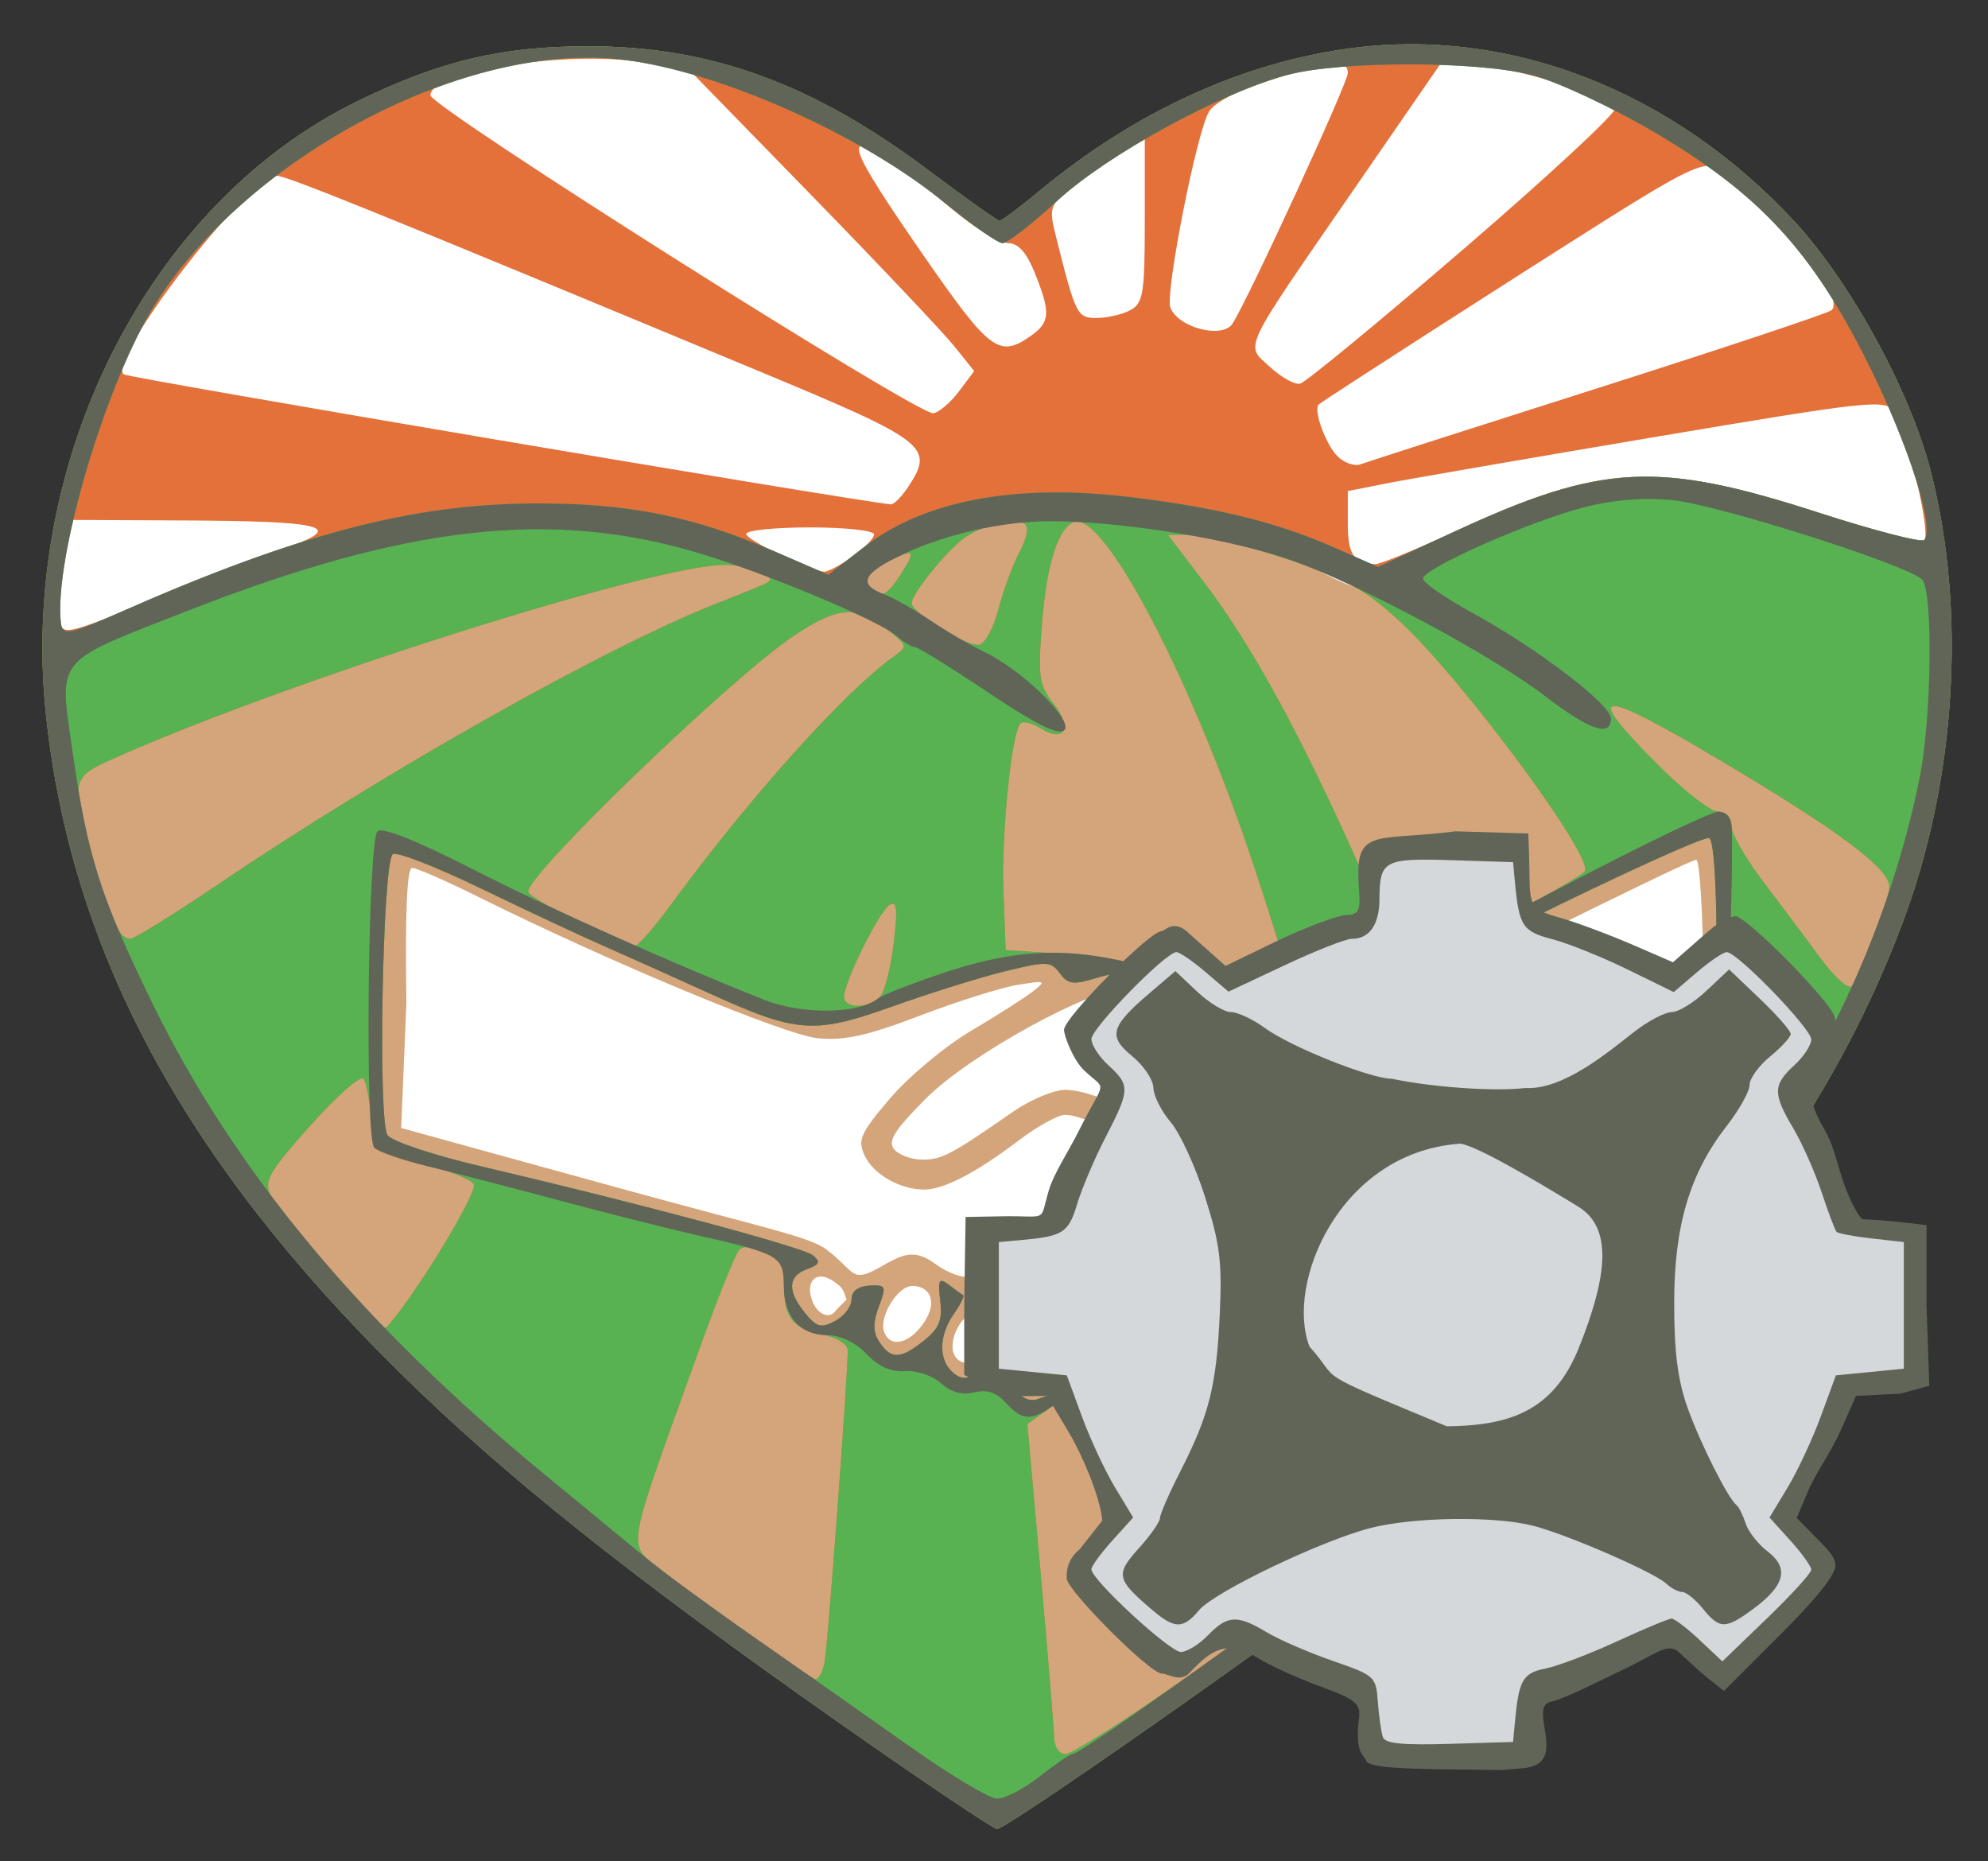 <?xml version="1.0" encoding="UTF-8" standalone="no"?>
<!-- Created with Inkscape (http://www.inkscape.org/) -->

<svg
   xmlns:osb="http://www.openswatchbook.org/uri/2009/osb"
   xmlns:dc="http://purl.org/dc/elements/1.1/"
   xmlns:cc="http://creativecommons.org/ns#"
   xmlns:rdf="http://www.w3.org/1999/02/22-rdf-syntax-ns#"
   xmlns:svg="http://www.w3.org/2000/svg"
   xmlns="http://www.w3.org/2000/svg"
   xmlns:sodipodi="http://sodipodi.sourceforge.net/DTD/sodipodi-0.dtd"
   xmlns:inkscape="http://www.inkscape.org/namespaces/inkscape"
   width="470"
   height="440"
   id="svg2982"
   version="1.1"
   inkscape:version="0.48.4 r9939"
   sodipodi:docname="dibujo-6.svg">
  <rect width="100%" height="100%" fill="#333333" stroke="none"/>
  <defs
     id="defs2984">
    <linearGradient
       id="linearGradient5331"
       osb:paint="solid">
      <stop
         style="stop-color:#cccccf;stop-opacity:1;"
         offset="0"
         id="stop5333" />
    </linearGradient>
  </defs>
  <sodipodi:namedview
     id="base"
     pagecolor="#ffffff"
     bordercolor="#666666"
     borderopacity="1.0"
     inkscape:pageopacity="0.0"
     inkscape:pageshadow="2"
     inkscape:zoom="0.77472527"
     inkscape:cx="152.09511"
     inkscape:cy="210.92075"
     inkscape:current-layer="layer1"
     inkscape:document-units="px"
     showgrid="false"
     inkscape:window-width="1360"
     inkscape:window-height="705"
     inkscape:window-x="-8"
     inkscape:window-y="-8"
     inkscape:window-maximized="1" />
  <g
     id="layer1"
     inkscape:label="Layer 1"
     inkscape:groupmode="layer"
     transform="translate(0,-40)">
    <path
       sodipodi:nodetypes="csssssssssscsc"
       inkscape:connector-curvature="0"
       id="path3007-0"
       d="M 113.53,378.773 C 58.779,334.843 18.664,262.842 12.639,207.173 6.096,146.715 38.322,88.57 87.706,64.501 107.204,54.998 118.497,52.468 138.992,52.468 c 28.96,0 52.282,8.853 79.672,29.439 8.632,6.487 16.121,13.621 16.643,13.621 0.522,0 9.223,-7.187 13.759,-10.952 22.831,-18.949 47.879,-28.337 73.799,-31.697 37.391,-4.846 72.183,13.39 100.648,44.006 13.378,14.389 26.197,34.857 31.031,53.771 8.509,33.293 2.856,82.903 -12.195,114.804 -24.584,52.108 -58.508,96.217 -117.551,142.374 -54.515,40.073 -82.248,60.093 -88.985,60.149 -1.878,0.016 -50.742,-29.406 -122.285,-89.211 z"
       style="fill:#ffffff"
       inkscape:export-filename="/home/alvin/path3006.png"
       inkscape:export-xdpi="90"
       inkscape:export-ydpi="90" />
    <path
       sodipodi:nodetypes="cssscsscsscsssssssssssssssscsssssssssssscsssscssssssssssssscssccssssssssscssssss"
       inkscape:connector-curvature="0"
       id="path3013"
       d="m 100.247,161.927 c 39.468,-1.536 57.484,4.459 95.756,15.657 9.786,2.863 19.161,-15.19 34.696,-15.988 81.118,-4.17 84.53,26.336 99.166,15.178 43.18,-32.921 138.723,-24.133 129.74,21.804 0.203,34 -5.945,50.435 -22.914,84.358 -22.049,44.079 -55.401,79.755 -115.611,126.244 -26.554,20.503 -82.165,60.42 -85.325,60.268 -1.627,-0.078 -14.896,-8.875 -34.941,-23.001 C 161.721,418.897 132.254,396.028 109.459,375.454 45.024,317.297 10.174,250.201 13.84,195.213 M 250.238,363.372 c 2.434,-6.884 -0.875,-11.037 -5.843,-6.565 -3.601,3.241 -4.086,8.487 -1.742,10.817 2.469,2.456 5.903,0.506 7.585,-4.252 z m 31.45,-1.062 c 3.042,-2.091 6.476,0.018 -10.455,-10.36 -5.622,-3.446 -10.223,-7.398 -10.223,-8.782 0,-3.903 2.814,-3.078 15.541,4.557 8.095,4.856 11.819,6.468 16.324,6.468 6.93,0 11.927,-4.673 7.313,-6.34 -1.332,-0.482 -2.777,-1.306 -7.177,-2.819 -9.221,-3.17 -21.334,-10.692 -21.334,-13.247 0,-2.981 5.273,-1.927 13.057,2.61 12.812,7.468 34.582,9.134 32.515,2.965 -0.359,-1.072 -4.068,-2.563 -10.72,-4.791 -7.298,-2.444 -16.212,-7.268 -22.472,-12.16 -10.635,-8.31 -26.94,-16.842 -32.244,-16.873 -1.636,-0.009 -6.574,2.715 -10.974,6.055 -10.009,7.598 -17.722,11.61 -22.325,11.61 -5.762,0 -12.083,-3.617 -14.131,-8.087 -1.676,-3.658 -0.942,-5.29 6.077,-13.509 4.39,-5.142 12.96,-12.29 19.044,-15.886 6.084,-3.596 12.661,-7.782 14.617,-9.302 3.346,-2.601 3.136,-2.695 -3.556,-1.601 -3.911,0.64 -14.298,3.914 -23.083,7.277 -12.365,4.733 -17.808,5.938 -24.103,5.336 -7.817,-0.747 -49.349,-18.032 -80.334,-33.433 -7.556,-3.756 -14.575,-6.829 -15.596,-6.829 -1.241,0 -1.696,10.605 -1.373,31.936 l -1.227,29.541 50.83,14.007 c 35.419,9.761 45.648,11.643 49.77,14.76 6.747,5.102 5.659,8.103 12.593,4.145 5.203,-2.97 7.969,-4.557 13.148,-0.748 2.944,2.165 6.593,3.454 8.123,2.87 1.528,-0.583 4.743,0.221 7.146,1.787 2.403,1.566 6.281,2.847 8.62,2.847 2.338,0 11.823,4.074 16.12,7.327 7.285,5.516 14.086,9.552 16.122,9.652 0.489,0.024 2.9,0.026 4.367,-0.982 z m -47.566,-3.683 c 3.199,-4.856 2.106,-9.134 -1.979,-9.134 -3.195,0 -6.94,4.473 -6.94,8.784 0,4.718 5.526,5.5 8.918,0.35 z m -15.595,-6.112 c 3.217,-4.884 1.288,-8.528 -2.85,-8.528 -3.524,0 -7.961,7.471 -6.648,10.875 1.558,4.037 6.245,2.592 9.498,-2.346 z m -18.366,-5.322 c -0.857,-2.318 -0.786,-2.706 -2.997,-4.246 -4.176,-2.909 -6.931,-0.102 -5.074,4.712 1.117,2.895 4.057,4.499 5.637,1.955 z M 368.462,315.602 c 18.102,-8.01 30.728,-13.391 32.251,-15.634 3.325,-4.898 1.931,-56.722 0.322,-56.722 -0.995,0 -17.32,7.958 -40.989,19.658 -23.669,11.699 -45.998,21.744 -49.619,22.321 -5.092,0.811 -10.233,-0.403 -22.68,-5.358 -8.852,-3.524 -18.289,-6.407 -20.971,-6.407 -8.678,-5.6e-4 -37.621,15.875 -47.959,26.306 -7.45,7.517 -8.999,10.016 -7.398,11.935 1.114,1.335 4.128,2.423 6.697,2.418 4.599,-0.009 6.638,-1.088 21.416,-11.337 4.09,-2.837 9.633,-5.157 12.317,-5.157 7.134,0 22.605,7.603 35.931,17.659 7.48,5.644 15.444,9.869 22.223,11.788 5.811,1.645 11.765,3.811 13.231,4.813 4.689,3.204 11.564,-1.387 45.227,-16.283 z"
       style="fill:#d4a57a"
       inkscape:export-filename="/home/alvin/path3006.png"
       inkscape:export-xdpi="90"
       inkscape:export-ydpi="90" />
    <path
       sodipodi:nodetypes="ssssssssssssssssssssssscscsssssssssscscssssssssssssssssssssssssssssssssssssssscssscssccsscsssssssssssscsssssssssssscscssscsscccsssssssscsscssscssssssssscssssssssscssssscccsscsscsssscsssscccscssscscccssssccssssssscsscsscscscssscsscsssssssssssssssscssss"
       inkscape:connector-curvature="0"
       id="path3007"
       d="M 197.82,446.836 C 149.01,412.551 119.321,388.876 94.547,364.481 43.447,314.163 16.932,264.966 10.907,209.297 4.363,148.839 35.221,87.956 84.605,63.887 c 19.498,-9.503 33.986,-12.945 54.481,-12.945 28.96,0 53.194,8.853 80.585,29.439 8.632,6.487 16.121,11.795 16.643,11.795 0.522,0 4.659,-3.08 9.195,-6.845 22.831,-18.949 48.335,-30.619 74.255,-33.979 37.391,-4.846 75.834,10.196 104.299,40.811 13.378,14.389 27.566,40.333 32.4,59.247 8.509,33.293 5.958,73.411 -6.81,107.138 -20.4,53.884 -58.563,100.044 -125.673,152.009 -21.827,16.901 -85.942,61.784 -88.258,61.784 -0.874,0 -17.93,-11.478 -37.902,-25.507 z m 81.211,-9.324 c 31.954,-22.362 53.838,-39.451 53.838,-42.042 0,-4.907 -9.257,-47.925 -10.607,-49.292 -2.965,-3.001 -12.498,0.782 -15.235,6.047 -1.569,3.017 -4.669,5.602 -7.525,6.274 -2.671,0.628 -7.581,3.161 -10.91,5.629 -5.171,3.833 -8.22,4.558 -20.918,4.972 -11.428,0.373 -16.011,1.297 -19.821,3.995 l -4.957,3.51 3.112,35.049 c 1.712,19.277 3.155,36.839 3.207,39.027 0.054,2.275 1.211,3.978 2.703,3.978 1.434,0 13.635,-7.717 27.112,-17.148 z M 194.943,433 c 0.729,-3.571 5.47,-67.43 5.476,-73.751 10e-4,-1.512 -2.485,-3.086 -6.006,-3.802 -7.101,-1.444 -9.04,-3.961 -9.077,-11.78 -0.021,-4.457 -1.058,-6.252 -4.52,-7.821 -2.736,-1.24 -5.105,-1.398 -6.059,-0.404 -0.861,0.898 -5.144,11.578 -9.517,23.735 -17.78,49.423 -17.102,45.309 -8.602,52.162 8.552,6.896 34.913,25.53 36.193,25.584 0.715,0.03 1.665,-1.735 2.112,-3.923 z m 53.579,-63.214 c 0.384,0 1.871,-2.257 3.306,-5.016 2.236,-4.301 2.258,-5.686 0.151,-9.725 -2.9,-5.559 -1.14,-6.042 4.691,-1.288 3.997,3.259 4.043,3.535 0.968,5.809 -3.091,2.285 -3.065,2.534 0.605,5.838 3.74,3.367 3.894,3.37 6.271,0.137 2.159,-2.937 3.061,-3.057 7.92,-1.055 7.328,3.019 15.071,-0.083 13.655,-5.47 -0.838,-3.186 -0.344,-3.465 4.323,-2.446 7.46,1.63 14.707,-3.244 13.273,-8.928 -0.97,-3.845 -0.454,-4.219 6.51,-4.72 5.842,-0.42 7.963,-1.45 9.319,-4.523 1.205,-2.732 3.28,-3.978 6.621,-3.978 8.611,0 73.173,-27.651 77.405,-33.152 2.674,-3.476 3.192,-61.527 0.562,-63.144 -0.913,-0.561 -20.895,8.505 -44.405,20.147 -23.51,11.642 -45.868,22.098 -49.685,23.235 -6.417,1.912 -8.34,1.524 -25.506,-5.152 -16.893,-6.569 -19.157,-7.039 -25.127,-5.217 -5.65,1.725 -6.875,1.575 -8.824,-1.076 -2.092,-2.846 -3.066,-2.883 -12.864,-0.49 -5.83,1.424 -17.742,5.139 -26.469,8.256 -18.898,6.749 -22.685,6.473 -43.932,-3.201 -8.178,-3.723 -19.269,-8.697 -24.646,-11.052 -5.378,-2.355 -18.501,-8.501 -29.163,-13.658 -10.661,-5.157 -19.961,-8.742 -20.665,-7.968 -2.416,2.657 -3.499,63.537 -1.181,66.434 1.166,1.457 10.919,4.71 21.675,7.228 37.897,8.872 76.474,19.203 78.825,21.109 1.92,1.556 1.663,2.192 -1.333,3.294 -4.567,1.68 -4.728,5.144 -0.482,10.36 2.75,3.378 3.807,3.661 7.111,1.902 2.135,-1.136 3.882,-3.43 3.882,-5.098 8e-4,-1.943 1.515,-3.119 4.214,-3.273 3.933,-0.225 4.083,0.101 2.259,4.908 -1.373,3.616 -1.398,6.024 -0.087,8.092 2.821,4.448 4.978,4.509 10.366,0.293 3.967,-3.104 4.778,-4.963 4.223,-9.686 -0.591,-5.033 -0.305,-5.558 2.058,-3.78 1.509,1.136 3.026,2.239 3.37,2.451 0.344,0.212 -0.656,2.206 -2.222,4.43 -3.602,5.114 -3.647,11.006 -0.107,13.928 2.274,1.877 3.637,1.604 8,-1.605 l 5.259,-3.867 0,4.12 c 0,4.967 3.437,8.787 6.762,7.518 1.33,-0.508 2.732,-0.923 3.116,-0.923 z m -10.229,-17.49 c -0.716,-4.85 -0.482,-5.123 2.897,-3.379 2.022,1.044 3.881,2.06 4.131,2.258 0.25,0.198 -1.053,1.719 -2.897,3.379 -3.208,2.887 -3.386,2.789 -4.131,-2.258 z m 146.154,-1.465 c 16.967,-18.069 28.424,-33.046 28.424,-37.155 0,-1.833 -1.022,-4.723 -2.271,-6.422 -2.105,-2.863 -4.096,-2.269 -27.112,8.081 -13.662,6.144 -25.785,11.771 -26.94,12.506 -1.848,1.175 1.606,14.151 9.165,34.431 1.714,4.598 6.311,1.791 18.735,-11.44 z M 102.633,337.969 c 5.549,-8.747 9.78,-16.825 9.402,-17.952 -0.378,-1.127 -5.846,-3.32 -12.152,-4.874 l -11.009,-3.965 -1.013,-6.816 c -0.645,-4.339 -1.187,-8.595 -1.958,-9.374 -0.771,-0.779 -6.433,4.228 -12.583,11.127 -9.78,10.972 -10.953,13.033 -9.356,16.447 2.396,5.12 24.992,31.31 27.014,31.31 0.861,0 6.106,-7.156 11.655,-15.903 z m 203.569,-61.071 c 0,-1.49 -4.406,-16.011 -9.79,-32.27 -14.459,-43.656 -35.261,-83.544 -42.371,-81.245 -3.835,1.24 -6.597,9.863 -7.695,24.02 -0.986,12.714 -0.715,14.571 2.765,18.971 4.507,5.698 2.594,9.325 -3.065,5.811 -2.026,-1.259 -4.175,-1.8 -4.776,-1.203 -2.114,2.103 -4.551,26.125 -4.036,39.78 l 0.521,13.816 15.112,1.013 c 11.597,0.777 18.833,2.498 31.112,7.398 17.829,7.116 22.223,7.889 22.223,3.91 z m -98.052,-1.386 c 1.068,-1.28 2.491,-6.973 3.162,-12.652 0.955,-8.078 0.733,-10.026 -1.018,-8.95 -2.462,1.514 -10.716,18.199 -10.744,21.719 -0.023,2.923 6.134,2.839 8.6,-0.116 z m 234.818,-13.211 c 2.026,-5.142 3.683,-10.885 3.683,-12.764 0,-4.255 -12.023,-13.218 -40.058,-29.861 -29.189,-17.328 -32.751,-17.063 -14.662,1.089 6.083,6.104 12.483,11.099 14.223,11.099 1.91,0 3.163,1.317 3.163,3.324 0,1.828 3.4,7.793 7.556,13.256 4.156,5.463 10.239,13.592 13.519,18.065 3.28,4.473 6.622,7.459 7.429,6.636 0.806,-0.823 3.123,-5.703 5.149,-10.844 z m -88.216,-4.906 c 10.413,-5.409 19.379,-10.553 19.925,-11.431 2.156,-3.47 -29.552,-46.2 -44.086,-59.412 -8.151,-7.409 -12.758,-9.91 -26.767,-14.53 -9.307,-3.07 -19.348,-5.581 -22.312,-5.581 l -5.39,0 8.686,11.414 c 13.104,17.219 27.052,43.913 44.159,84.512 1.127,2.674 3.13,4.863 4.451,4.863 1.321,0 10.922,-4.425 21.335,-9.834 z M 158.874,253.526 c 18.296,-24.949 40.662,-49.873 52.213,-58.186 3.522,-2.535 3.516,-2.592 -0.669,-6.026 -7.71,-6.327 -11.942,-6.168 -22.566,0.848 -14.441,9.537 -62.989,56.258 -62.989,60.619 0,1.518 21.406,12.33 25.278,12.768 0.703,0.079 4.633,-4.431 8.733,-10.023 z m -107.286,-4.484 c 40.135,-27.14 92.456,-56.557 118.61,-66.687 5.867,-2.272 11.044,-4.439 11.504,-4.814 1.786,-1.456 -4.68,-3.974 -10.273,-4 -16.729,-0.077 -103.771,27.496 -144.791,45.867 -9.748,4.366 -9.848,4.841 -4.809,22.925 4.084,14.659 6.333,19.592 8.932,19.592 0.977,0 10.349,-5.797 20.827,-12.883 z M 236.019,184.121 c 1.128,-4.375 3.377,-10.496 4.998,-13.601 1.894,-3.628 2.299,-6.045 1.133,-6.762 -2.652,-1.63 -10.956,0.626 -15.077,4.096 -4.544,3.827 -11.541,12.747 -11.541,14.713 0,2.247 12.943,10.291 15.885,9.872 1.407,-0.2 3.471,-3.931 4.602,-8.318 z M 40.416,180.116 c 10.756,-4.304 23.525,-9.271 28.375,-11.038 12.697,-4.627 7.399,-5.899 -25.183,-6.049 l -27.031,-0.124 -1.049,6.631 c -2.149,13.58 -2.28,15.304 -1.351,17.713 1.124,2.914 1.148,2.908 26.239,-7.132 z m 172.245,-3.888 c 4.036,-6.127 3.625,-6.729 -2.462,-3.599 -5.307,2.729 -6.409,4.53 -4.148,6.778 2.072,2.061 3.662,1.296 6.611,-3.18 z m -11.181,-4.603 c 2.84,-2.011 5.163,-4.398 5.163,-5.305 0,-0.906 -6.8,-1.648 -15.112,-1.648 -8.311,0 -15.112,0.696 -15.112,1.547 0,1.404 14.791,8.576 18.393,8.919 0.827,0.079 3.827,-1.502 6.667,-3.514 z m 142.795,-6.133 c 34.262,-15.924 47.724,-16.588 85.897,-4.238 12.938,4.186 24.082,7.055 24.765,6.376 1.613,-1.604 -4.261,-26.396 -7.202,-30.397 -2.123,-2.888 -5.531,-2.522 -56.341,6.045 -29.744,5.016 -58.281,9.948 -63.414,10.962 l -9.334,1.842 0,7.684 c 0,7.238 1.34,9.247 6.407,9.608 1.079,0.077 9.729,-3.47 19.222,-7.882 z M 214.739,155.05 c 6.224,-9.448 4.534,-10.75 -35.653,-27.456 C 89.753,90.456 67.811,81.567 65.474,81.567 c -6.722,0 -40.059,43.136 -36.259,46.916 0.832,0.827 169.785,29.462 181.387,30.743 0.711,0.079 2.573,-1.801 4.137,-4.176 z m 163.136,-23.345 c 29.515,-9.392 54.338,-17.667 55.161,-18.388 0.824,-0.721 0.493,-3.187 -0.736,-5.479 -2.738,-5.107 -22.676,-25.977 -27.04,-28.303 -2.498,-1.331 -7.754,1.202 -24.89,11.995 -22.834,14.383 -67.481,43.078 -68.605,44.092 -1.344,1.214 1.65,9.45 4.446,12.23 1.591,1.583 4.042,2.439 5.447,1.903 1.404,-0.536 26.702,-8.659 56.217,-18.051 z m -151.14,0.788 3.579,-4.773 -4.672,-5.836 c -2.57,-3.21 -17.696,-19.197 -33.614,-35.527 L 163.086,56.666 151.723,54.738 c -17.315,-2.938 -49.992,2.149 -49.959,7.777 0.016,2.781 115.472,75.775 118.913,75.18 1.363,-0.236 4.089,-2.577 6.058,-5.202 z M 346.197,98.718 c 20.103,-17.311 36.113,-32.179 35.578,-33.04 -1.753,-2.821 -20.636,-8.939 -30.878,-10.004 L 340.867,54.632 320.423,84.268 c -27.343,39.637 -26.1,37.02 -20.181,42.476 2.664,2.456 5.87,4.236 7.124,3.957 1.254,-0.28 18.728,-14.672 38.83,-31.983 z M 243.582,119.483 c 4.707,-3.279 4.87,-5.501 1.091,-14.894 -1.992,-4.951 -3.929,-7.109 -6.383,-7.109 -1.938,0 -7.651,-3.442 -12.696,-7.649 -5.045,-4.207 -11.696,-9.379 -14.781,-11.493 -11.957,-8.198 -10.536,-4.019 7.47,21.967 15.707,22.668 17.901,24.331 25.298,19.178 z m 47.814,-2.994 c 3.882,-6.109 27.251,-56.877 27.251,-59.201 0,-2.081 -1.302,-2.435 -5.778,-1.571 -13.092,2.527 -24.865,7.174 -27.029,10.667 -2.892,4.669 -10.441,42.957 -9.137,46.338 1.838,4.763 12.348,7.458 14.693,3.767 z m -24.189,-3.157 c 3.08,-1.639 3.439,-3.86 3.439,-21.264 l 0,-19.434 -5.309,2.731 c -2.92,1.502 -8.05,5.124 -11.4,8.049 -5.711,4.987 -5.987,5.728 -4.438,11.902 4.847,19.321 5.106,19.846 9.78,19.846 2.47,0 6.038,-0.824 7.929,-1.83 z"
       style="fill:#e4703a"
       inkscape:export-filename="/home/alvin/path3006.png"
       inkscape:export-xdpi="90"
       inkscape:export-ydpi="90" />
    <path
       sodipodi:nodetypes="ssssssssssssssssssssssscscsssssssssscscssssssssssssssssssssssssssssssssssssssscssscssccsscsssssssssssscsssssssssssscscssscsscccsssssssscsscssscssssssssscssssssssscssssscccsscssscssssssssssssscssss"
       inkscape:connector-curvature="0"
       id="path3005"
       d="M 197.82,446.836 C 149.01,412.551 119.321,388.876 94.547,364.481 43.447,314.163 16.932,264.966 10.907,209.297 4.363,148.839 35.221,87.956 84.605,63.887 c 19.498,-9.503 33.986,-12.945 54.481,-12.945 28.96,0 53.194,8.853 80.585,29.439 8.632,6.487 16.121,11.795 16.643,11.795 0.522,0 4.659,-3.08 9.195,-6.845 22.831,-18.949 48.335,-30.619 74.255,-33.979 37.391,-4.846 75.834,10.196 104.299,40.811 13.378,14.389 27.566,40.333 32.4,59.247 8.509,33.293 5.958,73.411 -6.81,107.138 -20.4,53.884 -58.563,100.044 -125.673,152.009 -21.827,16.901 -85.942,61.784 -88.258,61.784 -0.874,0 -17.93,-11.478 -37.902,-25.507 z m 81.211,-9.324 c 31.954,-22.362 53.838,-39.451 53.838,-42.042 0,-4.907 -9.257,-47.925 -10.607,-49.292 -2.965,-3.001 -12.498,0.782 -15.235,6.047 -1.569,3.017 -4.669,5.602 -7.525,6.274 -2.671,0.628 -7.581,3.161 -10.91,5.629 -5.171,3.833 -8.22,4.558 -20.918,4.972 -11.428,0.373 -16.011,1.297 -19.821,3.995 l -4.957,3.51 3.112,35.049 c 1.712,19.277 3.155,36.839 3.207,39.027 0.054,2.275 1.211,3.978 2.703,3.978 1.434,0 13.635,-7.717 27.112,-17.148 z M 194.943,433 c 0.729,-3.571 5.47,-67.43 5.476,-73.751 10e-4,-1.512 -2.485,-3.086 -6.006,-3.802 -7.101,-1.444 -9.04,-3.961 -9.077,-11.78 -0.021,-4.457 -1.058,-6.252 -4.52,-7.821 -2.736,-1.24 -5.105,-1.398 -6.059,-0.404 -0.861,0.898 -5.144,11.578 -9.517,23.735 -17.78,49.423 -17.102,45.309 -8.602,52.162 8.552,6.896 34.913,25.53 36.193,25.584 0.715,0.03 1.665,-1.735 2.112,-3.923 z m 53.579,-63.214 c 0.384,0 1.871,-2.257 3.306,-5.016 2.236,-4.301 2.258,-5.686 0.151,-9.725 -2.9,-5.559 -1.14,-6.042 4.691,-1.288 3.997,3.259 4.043,3.535 0.968,5.809 -3.091,2.285 -3.065,2.534 0.605,5.838 3.74,3.367 3.894,3.37 6.271,0.137 2.159,-2.937 3.061,-3.057 7.92,-1.055 7.328,3.019 15.071,-0.083 13.655,-5.47 -0.838,-3.186 -0.344,-3.465 4.323,-2.446 7.46,1.63 14.707,-3.244 13.273,-8.928 -0.97,-3.845 -0.454,-4.219 6.51,-4.72 5.842,-0.42 7.963,-1.45 9.319,-4.523 1.205,-2.732 3.28,-3.978 6.621,-3.978 8.611,0 73.173,-27.651 77.405,-33.152 2.674,-3.476 3.192,-61.527 0.562,-63.144 -0.913,-0.561 -20.895,8.505 -44.405,20.147 -23.51,11.642 -45.868,22.098 -49.685,23.235 -6.417,1.912 -8.34,1.524 -25.506,-5.152 -16.893,-6.569 -19.157,-7.039 -25.127,-5.217 -5.65,1.725 -6.875,1.575 -8.824,-1.076 -2.092,-2.846 -3.066,-2.883 -12.864,-0.49 -5.83,1.424 -17.742,5.139 -26.469,8.256 -18.898,6.749 -22.685,6.473 -43.932,-3.201 -8.178,-3.723 -19.269,-8.697 -24.646,-11.052 -5.378,-2.355 -18.501,-8.501 -29.163,-13.658 -10.661,-5.157 -19.961,-8.742 -20.665,-7.968 -2.416,2.657 -3.499,63.537 -1.181,66.434 1.166,1.457 10.919,4.71 21.675,7.228 37.897,8.872 76.474,19.203 78.825,21.109 1.92,1.556 1.663,2.192 -1.333,3.294 -4.567,1.68 -4.728,5.144 -0.482,10.36 2.75,3.378 3.807,3.661 7.111,1.902 2.135,-1.136 3.882,-3.43 3.882,-5.098 8e-4,-1.943 1.515,-3.119 4.214,-3.273 3.933,-0.225 4.083,0.101 2.259,4.908 -1.373,3.616 -1.398,6.024 -0.087,8.092 2.821,4.448 4.978,4.509 10.366,0.293 3.967,-3.104 4.778,-4.963 4.223,-9.686 -0.591,-5.033 -0.305,-5.558 2.058,-3.78 1.509,1.136 3.026,2.239 3.37,2.451 0.344,0.212 -0.656,2.206 -2.222,4.43 -3.602,5.114 -3.647,11.006 -0.107,13.928 2.274,1.877 3.637,1.604 8,-1.605 l 5.259,-3.867 0,4.12 c 0,4.967 3.437,8.787 6.762,7.518 1.33,-0.508 2.732,-0.923 3.116,-0.923 z m -10.229,-17.49 c -0.716,-4.85 -0.482,-5.123 2.897,-3.379 2.022,1.044 3.881,2.06 4.131,2.258 0.25,0.198 -1.053,1.719 -2.897,3.379 -3.208,2.887 -3.386,2.789 -4.131,-2.258 z m 146.154,-1.465 c 16.967,-18.069 28.424,-33.046 28.424,-37.155 0,-1.833 -1.022,-4.723 -2.271,-6.422 -2.105,-2.863 -4.096,-2.269 -27.112,8.081 -13.662,6.144 -25.785,11.771 -26.94,12.506 -1.848,1.175 1.606,14.151 9.165,34.431 1.714,4.598 6.311,1.791 18.735,-11.44 z M 102.633,337.969 c 5.549,-8.747 9.78,-16.825 9.402,-17.952 -0.378,-1.127 -5.846,-3.32 -12.152,-4.874 l -11.237,-4.536 -0.785,-6.246 c -0.547,-4.353 -1.187,-8.595 -1.958,-9.374 -0.771,-0.779 -6.433,4.228 -12.583,11.127 -9.78,10.972 -10.953,13.033 -9.356,16.447 2.396,5.12 24.992,31.31 27.014,31.31 0.861,0 6.106,-7.156 11.655,-15.903 z m 203.569,-61.071 c 0,-1.49 -4.406,-16.011 -9.79,-32.27 -14.459,-43.656 -35.261,-83.544 -42.371,-81.245 -3.835,1.24 -6.597,9.863 -7.695,24.02 -0.986,12.714 -0.715,14.571 2.765,18.971 4.507,5.698 2.594,9.325 -3.065,5.811 -2.026,-1.259 -4.175,-1.8 -4.776,-1.203 -2.114,2.103 -4.551,26.125 -4.036,39.78 l 0.521,13.816 15.112,1.013 c 11.597,0.777 18.833,2.498 31.112,7.398 17.829,7.116 22.223,7.889 22.223,3.91 z m -98.052,-1.386 c 1.068,-1.28 2.491,-6.973 3.162,-12.652 0.955,-8.078 0.733,-10.026 -1.018,-8.95 -2.462,1.514 -10.716,18.199 -10.744,21.719 -0.023,2.923 6.134,2.839 8.6,-0.116 z m 234.818,-13.211 c 2.026,-5.142 3.683,-10.885 3.683,-12.764 0,-4.255 -12.023,-13.218 -40.058,-29.861 -29.189,-17.328 -32.751,-17.063 -14.662,1.089 6.083,6.104 12.483,11.099 14.223,11.099 1.91,0 3.163,1.317 3.163,3.324 0,1.828 3.4,7.793 7.556,13.256 4.156,5.463 10.239,13.592 13.519,18.065 3.28,4.473 6.622,7.459 7.429,6.636 0.806,-0.823 3.123,-5.703 5.149,-10.844 z m -88.216,-4.906 c 10.413,-5.409 19.379,-10.553 19.925,-11.431 2.156,-3.47 -29.552,-46.2 -44.086,-59.412 -8.151,-7.409 -12.758,-9.91 -26.767,-14.53 -9.307,-3.07 -19.348,-5.581 -22.312,-5.581 l -5.39,0 8.686,11.414 c 13.104,17.219 27.052,43.913 44.159,84.512 1.127,2.674 3.13,4.863 4.451,4.863 1.321,0 10.922,-4.425 21.335,-9.834 z M 158.874,253.526 c 18.296,-24.949 40.662,-49.873 52.213,-58.186 3.522,-2.535 3.516,-2.592 -0.669,-6.026 -7.71,-6.327 -11.942,-6.168 -22.566,0.848 -14.441,9.537 -62.989,56.258 -62.989,60.619 0,1.518 21.406,12.33 25.278,12.768 0.703,0.079 4.633,-4.431 8.733,-10.023 z m -107.286,-4.484 c 40.135,-27.14 92.456,-56.557 118.61,-66.687 5.867,-2.272 11.044,-4.439 11.504,-4.814 1.786,-1.456 -4.68,-3.974 -10.273,-4 -16.729,-0.077 -103.771,27.496 -144.791,45.867 -9.748,4.366 -9.848,4.841 -4.809,22.925 4.084,14.659 6.333,19.592 8.932,19.592 0.977,0 10.349,-5.797 20.827,-12.883 z M 236.019,184.121 c 1.128,-4.375 3.377,-10.496 4.998,-13.601 1.894,-3.628 2.299,-6.045 1.133,-6.762 -2.652,-1.63 -10.956,0.626 -15.077,4.096 -4.544,3.827 -11.541,12.747 -11.541,14.713 0,2.247 12.943,10.291 15.885,9.872 1.407,-0.2 3.471,-3.931 4.602,-8.318 z m -207.824,0.696 c 41.679,-18.4 68.921,-25.604 97.557,-25.801 22.417,-0.154 37.923,2.902 57.267,11.287 l 12.821,5.558 8.432,-6.534 c 14.27,-11.057 35.749,-15.088 62.964,-11.816 20.57,2.473 34.91,6.024 48.314,11.963 l 10.237,4.535 17.962,-8.292 c 35.064,-16.187 48.107,-16.86 86.424,-4.464 12.938,4.186 24.067,7.07 24.73,6.41 2.652,-2.638 -3.7,-22.643 -13.261,-41.761 -13.352,-26.699 -25.732,-40.079 -50.63,-54.72 -9.978,-5.867 -22.942,-11.915 -28.809,-13.439 -12.856,-3.34 -45.085,-3.379 -57.694,-0.071 -15.615,4.097 -42.61,18.811 -54.379,29.64 -6.077,5.592 -11.969,10.167 -13.093,10.167 -1.124,0 -7.165,-4.202 -13.425,-9.337 C 203.785,71.878 170.443,56.986 147.458,54.129 110.801,49.574 59.222,76.405 36.825,111.68 c -11.679,18.394 -24.143,60.356 -22.436,75.538 0.349,3.106 1.971,2.824 13.805,-2.4 z m 184.467,-8.589 c 4.036,-6.127 3.625,-6.729 -2.462,-3.599 -5.307,2.729 -6.409,4.53 -4.148,6.778 2.072,2.061 3.662,1.296 6.611,-3.18 z"
       style="fill:#58b252"
       inkscape:export-filename="/home/alvin/path3006.png"
       inkscape:export-xdpi="90"
       inkscape:export-ydpi="90" />
    <path
       sodipodi:nodetypes="ssssssssssssssssssssssssssssssssssssssssssssssscscssssssssssssssssssscsscssssssssscccssssssssssssssssssssssssssssssssssssssscssscssccsscsscsscssscssssssssssssscc"
       inkscape:connector-curvature="0"
       id="path3003"
       d="M 197.82,446.836 C 149.01,412.551 119.321,388.876 94.547,364.481 43.447,314.163 16.932,264.966 10.907,209.297 4.363,148.839 35.221,87.956 84.605,63.887 c 19.498,-9.503 33.986,-12.945 54.481,-12.945 28.96,0 53.194,8.853 80.585,29.439 8.632,6.487 16.121,11.795 16.643,11.795 0.522,0 4.659,-3.08 9.195,-6.845 22.831,-18.949 48.335,-30.619 74.255,-33.979 37.391,-4.846 75.834,10.196 104.299,40.811 13.378,14.389 27.566,40.333 32.4,59.247 8.509,33.293 5.958,73.411 -6.81,107.138 -20.4,53.884 -58.563,100.044 -125.673,152.009 -21.827,16.901 -85.942,61.784 -88.258,61.784 -0.874,0 -17.93,-11.478 -37.902,-25.507 z m 47.936,13.129 c 3.704,-2.918 7.192,-5.305 7.753,-5.305 2.164,0 51.04,-35.012 70.72,-50.66 25.424,-20.215 58.344,-50.108 69.136,-62.78 10.29,-12.083 19.507,-23.868 19.507,-24.944 0,-0.461 3.71,-6.314 8.245,-13.007 15.162,-22.379 26.973,-51.03 32.707,-79.344 2.852,-14.081 3.223,-44.294 0.577,-46.938 -3.433,-3.431 -47.944,-17.602 -58.846,-18.735 -6.761,-0.703 -13.959,-0.137 -20.969,1.65 -12.791,3.259 -38.161,14.484 -38.161,16.885 0,0.939 5.344,4.628 11.876,8.199 15.177,8.297 32.57,21.583 32.57,24.879 0,4.481 -5.053,2.761 -15.554,-5.295 -12.579,-9.65 -43.367,-26.164 -59.732,-32.039 -13.747,-4.935 -39.04,-9.122 -56.274,-9.316 -12.375,-0.139 -26.85,3.21 -37.725,8.728 -7.723,3.919 -8.453,6.307 -2.603,8.519 2.265,0.856 7.252,3.673 11.083,6.258 3.831,2.586 9.508,5.901 12.615,7.368 8.836,4.17 21.206,16.25 18.944,18.5 -1.343,1.336 -6.581,-1.252 -17.953,-8.87 -8.831,-5.915 -16.663,-10.755 -17.403,-10.755 -0.74,0 -2.612,-1.14 -4.16,-2.534 -3.995,-3.596 -30.548,-14.755 -46.666,-19.612 -34.966,-10.536 -69.288,-6.697 -120.98,13.534 -32.014,12.53 -30.545,10.734 -27.299,33.366 3.546,24.723 6.508,34.077 18.761,59.235 19.346,39.723 49.471,75.947 92.713,111.483 9.41,7.733 20.21,16.632 24.001,19.775 3.79,3.143 15.692,11.854 26.448,19.358 10.756,7.503 27.156,19.015 36.446,25.581 9.289,6.566 18.374,11.979 20.189,12.028 1.815,0.049 6.33,-2.298 10.034,-5.215 z m -7.974,-88.382 c -2.225,-2.445 -4.485,-3.185 -7.458,-2.443 -2.823,0.705 -5.481,-0.028 -7.855,-2.165 -1.989,-1.79 -5.78,-3.064 -8.504,-2.858 -3.279,0.249 -6.306,-1.1 -9.094,-4.052 -2.497,-2.644 -6.15,-4.425 -9.076,-4.425 -6.618,0 -10.484,-4.299 -10.484,-11.658 0,-6.989 -0.998,-7.574 -20.445,-11.979 -6.845,-1.551 -21.645,-5.283 -32.89,-8.295 -11.245,-3.011 -25.242,-6.644 -31.104,-8.071 -5.863,-1.428 -11.441,-3.373 -12.396,-4.324 -2.243,-2.23 -1.512,-72.519 0.777,-74.796 1.062,-1.056 9.114,2.12 21.76,8.582 18.468,9.437 48.092,22.719 69.804,31.299 8.834,3.491 22.251,3.307 26.747,-0.367 0.994,-0.812 7.935,-3.523 15.425,-6.023 21.192,-7.076 35.659,-6.429 60.113,2.687 21.53,8.026 22.092,8.008 41.657,-1.293 4.828,-2.295 9.304,-4.173 9.947,-4.173 0.643,0 16.294,-7.947 34.779,-17.66 18.485,-9.713 35.01,-17.67 36.721,-17.682 2.015,-0.014 3.151,1.38 3.225,3.956 0.278,9.741 -0.575,37.225 -1.629,52.454 l -1.152,16.648 -24.89,11.296 c -37.276,16.918 -38.545,17.464 -46.224,19.898 -3.911,1.24 -8.711,3.662 -10.667,5.382 -1.956,1.72 -6.17,3.678 -9.364,4.35 -3.911,0.823 -6.681,2.899 -8.477,6.354 -1.569,3.017 -4.669,5.602 -7.525,6.274 -2.671,0.628 -7.581,3.161 -10.91,5.629 -5.168,3.831 -8.222,4.558 -20.888,4.971 -9.88,0.322 -16.155,1.404 -18.788,3.238 -5.191,3.616 -7.288,3.474 -11.136,-0.754 z m 10.741,-1.797 c 0.384,0 1.871,-2.257 3.306,-5.016 2.236,-4.301 2.258,-5.686 0.151,-9.725 -2.9,-5.559 -1.14,-6.042 4.691,-1.288 3.997,3.259 4.043,3.535 0.968,5.809 -3.091,2.285 -3.065,2.534 0.605,5.838 3.74,3.367 3.894,3.37 6.271,0.137 2.159,-2.937 3.061,-3.057 7.92,-1.055 7.328,3.019 15.071,-0.083 13.655,-5.47 -0.838,-3.186 -0.344,-3.465 4.323,-2.446 7.46,1.63 14.707,-3.244 13.273,-8.928 -0.97,-3.845 -0.454,-4.219 6.51,-4.72 5.842,-0.42 7.963,-1.45 9.319,-4.523 1.205,-2.732 3.28,-3.978 6.621,-3.978 8.611,0 73.173,-27.651 77.405,-33.152 2.674,-3.476 3.192,-61.527 0.562,-63.144 -0.913,-0.561 -20.895,8.505 -44.405,20.147 -23.51,11.642 -45.868,22.098 -49.685,23.235 -6.417,1.912 -8.34,1.524 -25.506,-5.152 -16.893,-6.569 -19.157,-7.039 -25.127,-5.217 -5.65,1.725 -6.875,1.575 -8.824,-1.076 -2.092,-2.846 -3.066,-2.883 -12.864,-0.49 -5.83,1.424 -17.742,5.139 -26.469,8.256 -18.898,6.749 -22.685,6.473 -43.932,-3.201 -8.178,-3.723 -19.269,-8.697 -24.646,-11.052 -5.378,-2.355 -18.501,-8.501 -29.163,-13.658 -10.661,-5.157 -19.961,-8.742 -20.665,-7.968 -2.416,2.657 -3.499,63.537 -1.181,66.434 1.166,1.457 10.919,4.71 21.675,7.228 37.897,8.872 76.474,19.203 78.825,21.109 1.92,1.556 1.663,2.192 -1.333,3.294 -4.567,1.68 -4.728,5.144 -0.482,10.36 2.75,3.378 3.807,3.661 7.111,1.902 2.135,-1.136 3.882,-3.43 3.882,-5.098 8e-4,-1.943 1.515,-3.119 4.214,-3.273 3.933,-0.225 4.083,0.101 2.259,4.908 -1.373,3.616 -1.398,6.024 -0.087,8.092 2.821,4.448 4.978,4.509 10.366,0.293 3.967,-3.104 4.778,-4.963 4.223,-9.686 -0.591,-5.033 -0.305,-5.558 2.058,-3.78 1.509,1.136 3.026,2.239 3.37,2.451 0.344,0.212 -0.656,2.206 -2.222,4.43 -3.602,5.114 -3.647,11.006 -0.107,13.928 2.274,1.877 3.637,1.604 8,-1.605 l 5.259,-3.867 0,4.12 c 0,4.967 3.437,8.787 6.762,7.518 1.33,-0.508 2.732,-0.923 3.116,-0.923 z m -10.229,-17.49 c -0.716,-4.85 -0.482,-5.123 2.897,-3.379 2.022,1.044 3.881,2.06 4.131,2.258 0.25,0.198 -1.053,1.719 -2.897,3.379 -3.208,2.887 -3.386,2.789 -4.131,-2.258 z M 28.194,184.817 c 41.679,-18.4 68.921,-25.604 97.557,-25.801 22.417,-0.154 37.923,2.902 57.267,11.287 l 12.821,5.558 8.432,-6.534 c 14.27,-11.057 35.749,-15.088 62.964,-11.816 20.57,2.473 34.91,6.024 48.314,11.963 l 10.237,4.535 17.962,-8.292 c 35.064,-16.187 48.107,-16.86 86.424,-4.464 12.938,4.186 24.067,7.07 24.73,6.41 2.652,-2.638 -3.7,-22.643 -13.261,-41.761 -13.352,-26.699 -25.732,-40.079 -50.63,-54.72 -9.978,-5.867 -22.942,-11.915 -28.809,-13.439 -12.856,-3.34 -45.085,-3.379 -57.694,-0.071 -15.615,4.097 -42.61,18.811 -54.379,29.64 -6.077,5.592 -11.969,10.167 -13.093,10.167 -1.124,0 -7.165,-4.202 -13.425,-9.337 C 203.785,71.878 170.443,56.986 147.458,54.129 110.801,49.574 59.222,76.405 36.825,111.68 c -11.679,18.394 -24.143,60.356 -22.436,75.538 0.349,3.106 1.971,2.824 13.805,-2.4 z"
       style="fill:#606558"
       inkscape:export-xdpi="90"
       inkscape:export-ydpi="90"
       inkscape:export-filename="/home/alvin/path3006.png" />
    <path
       sodipodi:nodetypes="sssssssscsscccccssssssscsssscssscsssssssscccccsscssscssssscss"
       style="fill:#606558;fill-opacity:1"
       d="m 322.977,456.19 c -0.431,-1.247 -1.653,-1.205 -1.927,-5.035 -0.489,-6.842 3.504,-8.001 -7.354,-11.904 -6.078,-2.185 -12.998,-5.264 -16.167,-7.236 -7.484,-4.658 -11.276,-1.94 -16.254,3.396 -2.258,2.42 -5.047,0.206 -6.592,0.206 -2.844,0 -22.479,-19.746 -22.479,-22.468 0,-0.812 -0.377,-4.107 3.063,-6.936 l 5.322,-6.75 -0.097,-0.831 c -0.587,-5.012 -4.566,-14.634 -7.814,-20.063 l -5.135,-8.583 -10.276,0.088 -9.307,-5.075 0,-16.723 0.323,-20.595 8.471,-0.16 c 11.228,-0.212 8.922,1.68 11.179,-6.05 1.207,-4.136 4.484,-8.872 7.28,-14.468 6.191,-12.386 6.561,-8.805 1.038,-14.03 -2.403,-2.274 -4.693,-7.989 -4.693,-9.545 0,-2.864 20.258,-23.285 22.961,-23.285 0.807,0 2.833,-2.814 6.081,0.058 l 9.132,8.125 11.754,-5.69 c 7.893,-3.821 15.274,-6.336 16.815,-6.336 4.481,0 2.8,-3.426 2.829,-10.151 0.044,-10.241 5.796,-7.401 22.993,-9.637 l 17.198,0.513 0.157,4.313 c 0.424,11.679 -0.982,13.329 6.629,15.393 4.046,1.097 12.159,4.111 18.833,7.011 l 8.573,3.725 8.225,-7.212 c 3.294,-2.888 5.706,-3.662 6.57,-3.662 2.688,0 23.501,21.161 23.501,24.036 0,1.497 2.229,7.165 -0.175,9.438 -5.417,5.125 -7.71,7.489 -2.498,16.568 2.272,3.958 2.62,6.389 4.323,11.714 1.703,5.325 3.819,8.943 4.776,9.844 0,0 5.385,0.257 9.909,0.792 l 5.325,0.63 0,18.982 0.645,18.982 -6.726,1.848 -10.598,0.557 -3.521,7.937 c -2.566,5.783 -5.843,9.931 -7.814,14.577 l -2.679,6.317 6.29,6.427 c 3.116,3.183 3.254,4.718 2.418,6.392 -1.837,3.679 -7.362,9.576 -13.599,15.801 l -12.308,12.286 -3.85,-3.066 c -3.479,-2.771 -6.797,-6.291 -7.474,-6.616 -2.687,-1.291 -5.07,1.083 -11.965,4.379 -6.895,3.296 -14.448,7.173 -17.574,7.827 -5.837,1.221 4.602,14.743 -6.531,15.724 l -4.997,0.44 -11.681,-0.139 c -12.01,-0.143 -19.951,-0.403 -20.531,-2.083 z"
       id="path3127"
       inkscape:connector-curvature="0"
       inkscape:export-filename="/home/alvin/path3006.png"
       inkscape:export-xdpi="90"
       inkscape:export-ydpi="90" />
    <path
       style="fill:#d4d8da;fill-opacity:1"
       d="m 309.605,358.35 c -5.777,-14.749 6.951,-45.66 35.109,-47.957 2.49,-0.715 18.398,8.698 28.435,14.857 7.875,4.831 7.203,15.713 0.127,33.343 -6.111,15.226 -16.684,18.384 -31.199,18.574 -33.469,-13.89 -24.52,-10.091 -32.473,-18.817 z"
       id="path3167-64"
       inkscape:connector-curvature="0"
       sodipodi:nodetypes="ccsscc"
       inkscape:export-filename="/home/alvin/path3006.png"
       inkscape:export-xdpi="90"
       inkscape:export-ydpi="90" />
    <path
       inkscape:connector-curvature="0"
       id="path3125"
       d="m 326.947,450.649 c -0.399,-1.116 -0.934,-4.833 -1.188,-8.261 -0.454,-6.124 -0.641,-6.294 -10.709,-9.788 -5.636,-1.956 -12.651,-5 -15.59,-6.766 -6.939,-4.169 -9.259,-4.047 -13.875,0.729 -2.094,2.166 -4.979,3.939 -6.412,3.939 -2.637,0 -21.143,-17.095 -21.143,-19.532 0,-0.727 2.221,-3.78 4.935,-6.785 l 4.935,-5.464 -4.279,-7.098 c -2.354,-3.904 -5.883,-11.465 -7.844,-16.802 l -3.565,-9.704 -8.032,-0.788 -8.032,-0.788 0,-14.967 0,-14.968 4.863,-0.432 c 10.369,-0.921 11.565,-1.674 13.657,-8.592 1.12,-3.702 4.157,-10.829 6.751,-15.838 5.741,-11.086 5.785,-12.213 0.663,-16.89 -2.229,-2.035 -4.052,-4.84 -4.052,-6.232 0,-2.564 17.588,-20.552 20.094,-20.552 0.748,0 3.824,2.103 6.835,4.673 l 5.475,4.673 13.293,-6.248 c 7.311,-3.437 14.462,-6.248 15.891,-6.248 4.155,0 6.486,-3.356 6.513,-9.374 0.041,-9.166 1.06,-9.714 17.131,-9.203 l 14.451,0.459 0.444,4.727 c 0.98,10.417 1.782,11.641 8.84,13.489 3.751,0.982 11.745,4.195 17.763,7.141 l 10.942,5.356 5.532,-4.722 c 3.043,-2.597 6.188,-4.722 6.99,-4.722 2.492,0 19.996,18.073 19.996,20.647 0,1.34 -1.823,4.102 -4.052,6.137 -5.023,4.587 -5.055,6.703 -0.222,14.829 2.107,3.542 5.123,10.34 6.702,15.106 1.579,4.766 3.168,8.991 3.531,9.388 0.363,0.397 4.094,1.106 8.291,1.576 l 7.631,0.853 0,14.968 0,14.967 -8.032,0.788 -8.032,0.788 -3.565,9.704 c -1.96,5.337 -5.49,12.898 -7.844,16.802 l -4.279,7.098 4.935,5.464 c 2.714,3.005 4.935,6.099 4.935,6.877 0,0.777 -4.732,5.972 -10.515,11.543 l -10.515,10.13 -5.366,-5.055 c -2.951,-2.78 -5.935,-5.055 -6.631,-5.055 -0.696,0 -6.496,2.414 -12.89,5.363 -6.394,2.95 -13.996,5.842 -16.894,6.428 -5.412,1.093 -6.316,2.667 -7.253,12.63 l -0.444,4.727 -15.02,0.453 c -11.132,0.336 -15.209,-0.072 -15.747,-1.576 z m -43.493,-29.994 c 3.658,-4.372 29.071,-16.538 40.707,-19.487 10.23,-2.593 29.376,-2.826 38.417,-0.468 8.147,2.125 28.469,10.965 31.318,13.624 1.178,1.099 2.897,1.999 3.819,1.999 0.922,0 3.111,1.772 4.864,3.939 3.975,4.912 5.385,4.912 12.01,7.1e-4 7.42,-5.501 8.43,-9.599 3.326,-13.501 -2.248,-1.719 -4.594,-4.702 -5.212,-6.629 -0.619,-1.927 -1.573,-3.86 -2.122,-4.296 -2.075,-1.649 -8.702,-14.841 -11.678,-23.251 -2.241,-6.331 -3.097,-13.098 -3.097,-24.489 0,-18.336 3.657,-30.688 12.411,-41.925 2.98,-3.825 5.418,-8.193 5.418,-9.707 0,-1.514 2.188,-4.542 4.863,-6.73 2.674,-2.187 4.863,-4.584 4.863,-5.326 0,-0.742 -3.278,-4.476 -7.284,-8.298 l -7.284,-6.949 -5.355,5.045 c -2.945,2.775 -6.64,5.045 -8.209,5.045 -1.57,0 -5.547,2.084 -8.838,4.631 -5.692,4.405 -16.654,13.829 -25.744,13.309 -7.695,0.88 -22.239,-0.224 -31.575,-2.185 -5.043,0 -23.928,-7.543 -30.005,-11.984 -2.838,-2.074 -6.45,-3.771 -8.027,-3.771 -1.577,0 -5.183,-2.182 -8.014,-4.848 l -5.146,-4.848 -5.934,5.064 c -9.416,8.036 -10.061,10.312 -4.267,15.051 2.717,2.223 4.967,5.573 4.999,7.446 0.032,1.873 1.871,5.532 4.087,8.131 2.216,2.6 5.886,10.593 8.156,17.764 3.496,11.041 4.026,15.262 3.46,27.572 -0.78,16.953 -2.497,23.847 -9.224,37.025 -2.704,5.297 -4.916,10.355 -4.916,11.24 0,0.885 -2.271,4.123 -5.046,7.196 -5.546,6.14 -5.279,7.32 3.307,14.603 5.244,4.448 7.237,4.45 10.953,0.008 z"
       style="fill:#d4d8da;fill-opacity:1"
       sodipodi:nodetypes="sssssssscsscccccssssssscsssscssscsssssssscccccsscssscssssscsscsssssssssssssssscsssccssscsscssssssscc"
       inkscape:export-filename="/home/alvin/path3006.png"
       inkscape:export-xdpi="90"
       inkscape:export-ydpi="90" />
  </g>
</svg>
